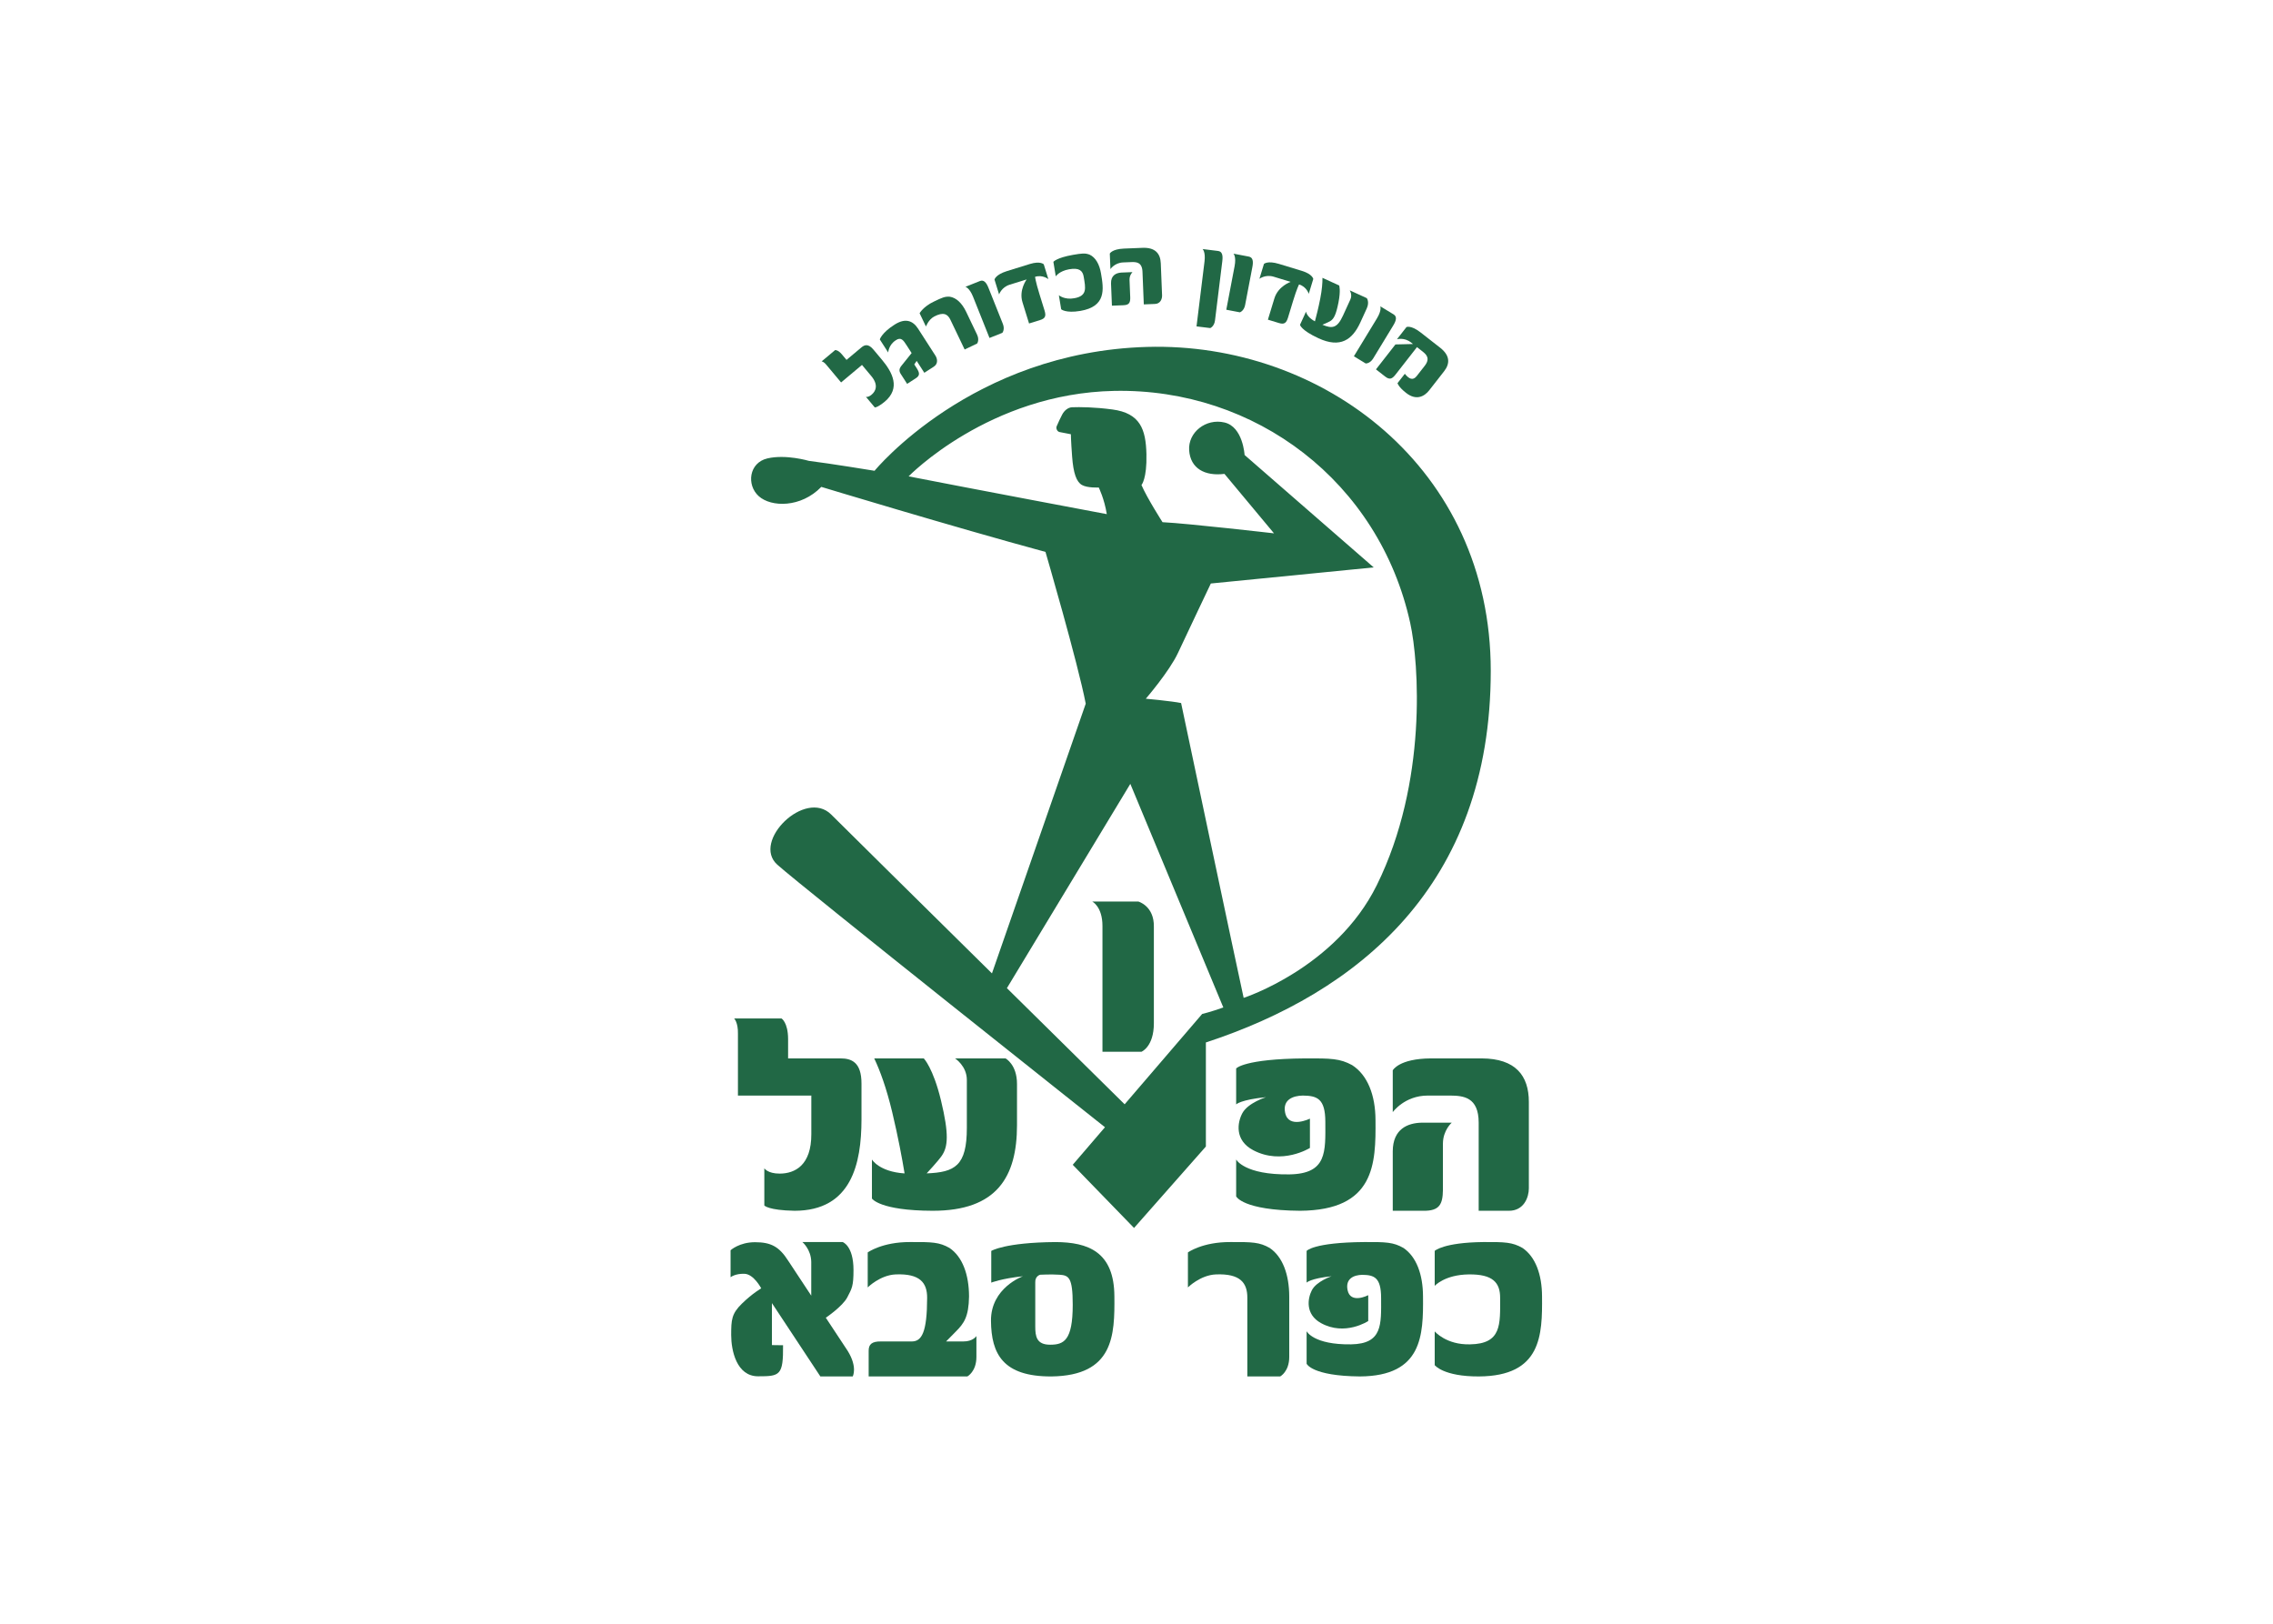 <svg clip-rule="evenodd" fill-rule="evenodd" stroke-linejoin="round" stroke-miterlimit="2" viewBox="0 0 560 400" xmlns="http://www.w3.org/2000/svg"><g fill="#216845" fill-rule="nonzero" transform="matrix(1.294 0 0 -1.294 154.883 373.68)"><path d="m31.578 58.279c10.877 0 12.734 9.02 12.752 17.333v6.853c.017 4.156-1.963 4.821-3.997 4.821h-9.976v3.684c-.011 3.184-1.256 3.921-1.256 3.921h-9.019s.772-.737.725-2.918v-11.63l-.004-.132h13.839l.137.005v-7.345c.018-5.925-3.113-7.517-6.031-7.517-2.3 0-2.918 1.017-2.918 1.017v-7.085s.751-.918 5.748-1.007z"/><path d="m87.025 154.819c-1.532 7.9-7.664 28.888-7.664 28.888-17.804 4.835-42.683 12.381-42.683 12.381-3.891-4.009-9.551-3.891-11.91-1.769-2.358 2.123-1.886 6.368 1.652 7.193 3.537.826 7.899-.472 7.899-.472 3.891-.472 12.499-1.886 12.499-1.886s18.512 22.638 51.881 23.582c33.369.943 65.44-22.993 65.44-61.668 0-41.033-25.468-61.313-54.239-70.746v-19.809l-13.677-15.506-11.674 12.027 6.137 7.15s-57.428 45.557-62.38 49.978c-4.953 4.422 5.306 14.503 10.258 9.551 2.355-2.355 16.933-16.749 30.606-30.241zm55.418-34.548c9.669 19.574 8.022 42.332 6.367 49.877-5.895 26.883-29.456 44.749-56.36 44.216-23.819-.471-39.147-16.271-39.147-16.271 11.438-2.241 37.732-7.193 37.732-7.193-.472 2.948-1.533 5.07-1.533 5.07s-2.123-.118-3.184.472c-1.061.589-1.651 2.24-1.886 5.424-.236 3.184-.236 4.245-.236 4.245-.641.128-1.491.291-2.134.413-.54.102-.711.771-.584 1.074.332.794.722 1.595 1.052 2.237.407.794 1.138 1.387 1.898 1.413 1.457.051 4.18.044 7.668-.421 5.306-.707 6.367-3.773 6.485-8.49.118-4.716-.944-5.895-.944-5.895 1.062-2.476 4.01-7.075 4.01-7.075 4.834-.236 21.224-2.122 21.224-2.122l-9.434 11.319c-3.773-.472-6.484 1.061-6.721 4.481-.236 3.419 3.184 6.131 6.721 5.306 3.538-.825 3.832-6.19 3.832-6.19l24.585-21.401-31.011-3.066s-4.598-9.669-6.249-13.206c-1.65-3.537-6.131-8.726-6.131-8.726s5.071-.471 6.721-.825c0 0 10.73-50.82 11.909-56.126 0 0 17.55 5.669 25.35 21.46m-46.928 19.279-23.497-38.888c11.92-11.762 22.415-22.113 22.415-22.113l14.759 17.196s1.549.359 4.03 1.239z"/><path d="m118.92 69.805c-3.605 1.899-3.027 5.308-2.063 7.075 1.061 1.946 4.487 3.025 4.487 3.025-4.848-.485-5.68-1.375-5.68-1.375v6.84s1.487 1.827 13.102 1.916c5.011.029 6.668-.031 8.964-1.269 2.961-1.892 4.454-5.745 4.464-10.493.073-8.313-.105-17.156-14.372-17.245-10.965.089-12.158 2.742-12.158 2.742v7.016s1.546-2.948 10.154-2.83c7.193.117 6.839 4.303 6.825 10.022-.013 4.422-1.578 4.952-4.29 4.982-1.886-.03-3.875-.793-3.361-3.272.649-3.125 4.717-1.12 4.717-1.12v-5.58s-5.306-3.322-10.789-.434z"/><path d="m131.8 36.906c-3.012 1.675-2.529 4.681-1.725 6.239.887 1.716 3.75 2.668 3.75 2.668-4.051-.428-4.745-1.212-4.745-1.212v6.032s1.242 1.612 10.944 1.69c4.186.026 5.571-.028 7.488-1.119 2.474-1.669 3.721-5.066 3.728-9.255.061-7.332-.087-15.131-12.004-15.209-9.161.078-10.156 2.417-10.156 2.417v6.189s1.291-2.601 8.481-2.496c6.009.104 5.713 3.795 5.701 8.839-.011 3.9-1.318 4.368-3.584 4.394-1.576-.026-3.236-.698-2.806-2.886.542-2.756 3.939-.987 3.939-.987v-4.922s-4.432-2.93-9.011-.382z"/><path d="m167.559 58.279h-5.719v16.773c0 4.893-2.948 5.129-5.365 5.159h-4.334c-4.421 0-6.661-3.154-6.661-3.154v7.958s1.15 2.241 7.281 2.271h9.668c6.427-.03 8.962-3.272 8.962-8.284v-16.449c0-1.709-.944-4.304-3.832-4.274m-12.528 3.98v8.843c.029 2.535 1.68 3.95 1.68 3.95h-5.718c-2.654-.059-5.484-1.179-5.513-5.424v-11.349h5.866c3.007-.03 3.655 1.209 3.685 3.98z"/><path d="m46.82 87.15c1.007-2.143 2.233-5.387 3.358-10.093 1.143-4.781 1.9-8.91 2.329-11.503l.018-.164c-4.861.325-6.207 2.647-6.207 2.647v-7.429s1.443-2.299 11.524-2.329c12.322-.03 16.095 6.515 16.097 16.302v7.841c.002 3.714-2.183 4.864-2.183 4.864h-9.61s2.244-1.445 2.243-4.098v-9.138c.001-7.207-2.256-8.443-7.651-8.653 0 0 2.158 2.31 2.873 3.347 1.179 1.71 1.415 4.068-.144 10.534-1.492 6.188-3.275 8.008-3.275 8.008h-9.447z"/><path d="m97.638 88.553h-7.429v23.936c0 3.714-1.945 4.657-1.945 4.657h8.784s3.007-.826 2.948-4.775v-18.394c0-4.481-2.358-5.424-2.358-5.424z"/><path d="m161.897 26.74c11.917.078 12.065 7.877 12.005 15.209-.008 4.189-1.255 7.586-3.729 9.255-1.917 1.091-3.302 1.145-7.488 1.119-7.566-.087-9.217-1.679-9.217-1.679v-6.661s1.887 2.122 6.485 2.181c4.599.059 5.985-1.58 5.97-4.475.012-5.044.308-8.735-5.701-8.839-4.572-.128-6.754 2.466-6.754 2.466v-6.426s1.646-2.178 8.429-2.15z"/><path d="m124.049 26.74h-6.116l-.14-.002v14.951c.015 2.895-1.374 4.656-5.969 4.475-2.985-.118-5.343-2.476-5.343-2.476v6.662s2.765 2.001 8.074 1.973c4.186.026 5.571-.028 7.489-1.119 2.473-1.669 3.72-5.066 3.728-9.255v-11.496c.002-2.802-1.723-3.713-1.723-3.713z"/><path d="m60.437 33.401h3.243c1.887-.028 2.53 1.031 2.53 1.031v-3.979c.002-2.802-1.722-3.713-1.722-3.713h-18.792v4.893c-.001 1.211.591 1.796 2.361 1.768h5.895c1.827.028 2.864 1.691 2.876 8.288.015 2.895-1.374 4.656-5.97 4.475-2.984-.118-5.342-2.476-5.342-2.476v6.662s2.765 2.001 8.074 1.973c4.186.026 5.571-.028 7.489-1.119 2.473-1.669 3.72-5.066 3.728-9.255-.067-3.862-.951-5.1-2.543-6.692-1.185-1.185-1.827-1.856-1.827-1.856z"/><path d="m27.278 32.708v7.994l9.222-13.962h6.159s.975 1.737-.95 4.857l-4.17 6.318s3.206 2.176 4.09 3.886c.885 1.71 1.18 2.123 1.18 5.188 0 4.658-2.063 5.334-2.063 5.334h-7.665s1.658-1.385 1.684-3.801v-6.403l-4.387 6.647c-1.719 2.704-3.31 3.529-6.317 3.529s-4.657-1.533-4.657-1.533v-5.134s.869.714 2.653.654c1.768-.059 3.183-2.771 3.183-2.771s-1.65-.943-3.655-2.889c-2.004-1.945-2.064-3.124-2.064-6.013 0-2.89 1.003-7.842 5.129-7.842 4.128 0 4.805.134 4.747 5.912z"/><path d="m68.985 37.321c-.059 6.308 6.081 8.492 6.081 8.492-4.05-.428-6.028-1.212-6.028-1.212v6.032s2.526 1.612 12.228 1.69c6.231-.028 11.188-1.854 11.215-10.374.061-7.332-.09-15.064-12.004-15.209-9.202-.028-11.433 4.272-11.492 10.581m15.564 3.065c0 5.247-.766 5.601-2.535 5.719-1.592.107-3.655 0-3.655 0s-1.002-.236-.943-1.474v-8.372c0-1.887.235-3.478 2.83-3.478 2.594 0 4.303.766 4.303 7.605z"/><path d="m48.741 212.297c3.097 2.593 1.475 5.604-.501 7.975l-1.634 1.951c-.985 1.187-1.707.904-2.286.42l-2.751-2.303-.089-.076-.879 1.05c-.763.904-1.292.817-1.292.817l-2.568-2.15s.395-.026.902-.658l2.772-3.311.031-.039c1.67 1.399 2.474 2.071 3.94 3.299l.037.034 1.751-2.092c1.418-1.682.906-2.881.075-3.577-.655-.549-1.074-.406-1.074-.406l1.689-2.017s.433-.082 1.877 1.083z"/><path d="m132.096 235.831c.009-.879-.08-2.164-.427-3.927-.354-1.79-.736-3.301-.993-4.243l-.019-.058c-1.591.861-1.686 1.853-1.686 1.853l-1.149-2.507s.132-1 3.53-2.57c4.155-1.915 6.441-.289 7.956 3.015l1.213 2.647c.573 1.253.014 1.979.014 1.979l-3.245 1.486s.534-.834.124-1.73l-1.412-3.084c-1.116-2.433-2.068-2.502-3.922-1.738 0 0 1.085.446 1.487.685.663.395 1.107 1.155 1.581 3.578.454 2.32.132 3.21.132 3.21l-3.189 1.461z"/><path d="m85.992 229.588c4.938.845 4.47 4.091 3.943 7.128-.288 1.737-1.038 3.062-2.177 3.585-.87.323-1.447.251-3.182-.044-3.133-.553-3.71-1.326-3.71-1.326l.454-2.763s.639 1.009 2.541 1.346c1.905.338 2.593-.247 2.782-1.449.348-2.092.722-3.603-1.763-4.056-1.888-.365-2.969.563-2.969.563l.438-2.666s.831-.792 3.643-.318z"/><path d="m66.344 223.38-2.32-1.11-.053-.027-2.714 5.67c-.518 1.101-1.366 1.517-3.076.614-1.11-.587-1.576-1.909-1.576-1.909l-1.21 2.527s.686 1.26 2.704 2.214c1.583.77 2.118 1 3.044.934 1.24-.183 2.331-1.246 3.094-2.833l2.086-4.36c.509-1.062.021-1.72.021-1.72z"/><path d="m100.201 230.915-2.121-.085-.251 6.222c-.073 1.816-1.171 1.859-2.069 1.834l-1.607-.064c-1.641-.067-2.425-1.272-2.425-1.272l-.12 2.954s.394.848 2.668.951l3.587.145c2.385.085 3.374-1.079 3.449-2.939l.247-6.102c.026-.634-.285-1.612-1.358-1.644m-4.707 1.289-.132 3.281c-.028.941.563 1.491.563 1.491l-2.12-.086c-.984-.062-2.017-.519-1.966-2.095l.171-4.21 2.176.087c1.117.034 1.339.503 1.308 1.532z"/><path d="m108.118 226.643.058-.006 2.552-.314s.766.291.909 1.46l1.386 11.245c.153 1.173-.032 1.886-.812 1.975l-2.94.363s.595-.502.369-2.367z"/><path d="m150.012 222.593-4.022-5.151c-.642-.804-1.115-1.019-1.988-.322l-1.717 1.341 3.707 4.746 3.345.08-.389.303c-1.294 1.011-2.672.6-2.672.6l1.82 2.329s.849.393 2.65-1l3.777-2.95c1.874-1.477 1.874-3.006.73-4.472l-2.827-3.618c-.932-1.196-2.494-2.002-4.393-.507-1.469 1.136-1.65 1.861-1.65 1.861l1.396 1.789c.796-.994 1.53-1.345 2.252-.449l1.524 1.951c1.118 1.432.309 2.174-.391 2.735l-1.077.843z"/><path d="m142.465 228.161-4.386-7.209.051-.03 2.197-1.337s.819-.049 1.43.958l3.803 6.252c.622 1.006.747 1.732.073 2.135l-2.53 1.54s.335-.703-.638-2.309z"/><path d="m115.367 238.102-1.581-8.288.057-.01 2.527-.482s.784.24 1.003 1.397l1.372 7.189c.23 1.161.092 1.884-.68 2.025l-2.91.556s.561-.54.212-2.387z"/><path d="m65.576 232.277 3.126-7.837.055.023 2.389.953s.531.624.094 1.718l-2.712 6.797c-.431 1.102-.936 1.638-1.663 1.341l-2.751-1.098s.763-.153 1.462-1.897z"/><path d="m78.212 232.795.973-3.137c.294-.986.2-1.496-.871-1.816l-2.08-.645-1.247 4.026c-.735 2.338.789 4.359.789 4.359l-3.229-1.001c-1.569-.486-2.017-1.852-2.017-1.852l-.874 2.823s.161.921 2.334 1.606l4.411 1.367c2.011.611 2.633-.067 2.633-.067l.875-2.823s-1.08.892-2.528.444c0 0 .075-.843.831-3.284z"/><path d="m126.489 231.445-.957-3.142c-.31-.981-.674-1.351-1.74-1.014l-2.083.634 1.227 4.031c.704 2.348 3.1 3.164 3.1 3.164l-3.235.985c-1.571.478-2.708-.401-2.708-.401l.861 2.828s.65.671 2.832.019l4.419-1.345c2.007-.623 2.142-1.533 2.142-1.533l-.861-2.828s-.393 1.345-1.843 1.786c0 0-.411-.739-1.154-3.184z"/><path d="m51.849 217.521 1.17-1.817 1.625 1.046c.838.527.769 1.029.221 1.9l-.483.748.454.677 1.457-2.263 1.784 1.15c.91.571.682 1.571.337 2.104l-3.305 5.135c-1.008 1.565-2.451 2.067-4.464.785-2.47-1.558-2.829-2.825-2.829-2.825l1.6-2.484s.065 1.435 1.446 2.325c.988.669 1.444.019 2.059-.954l.957-1.485-2.056-2.558c-.322-.482-.366-.895.027-1.484z"/></g></svg>